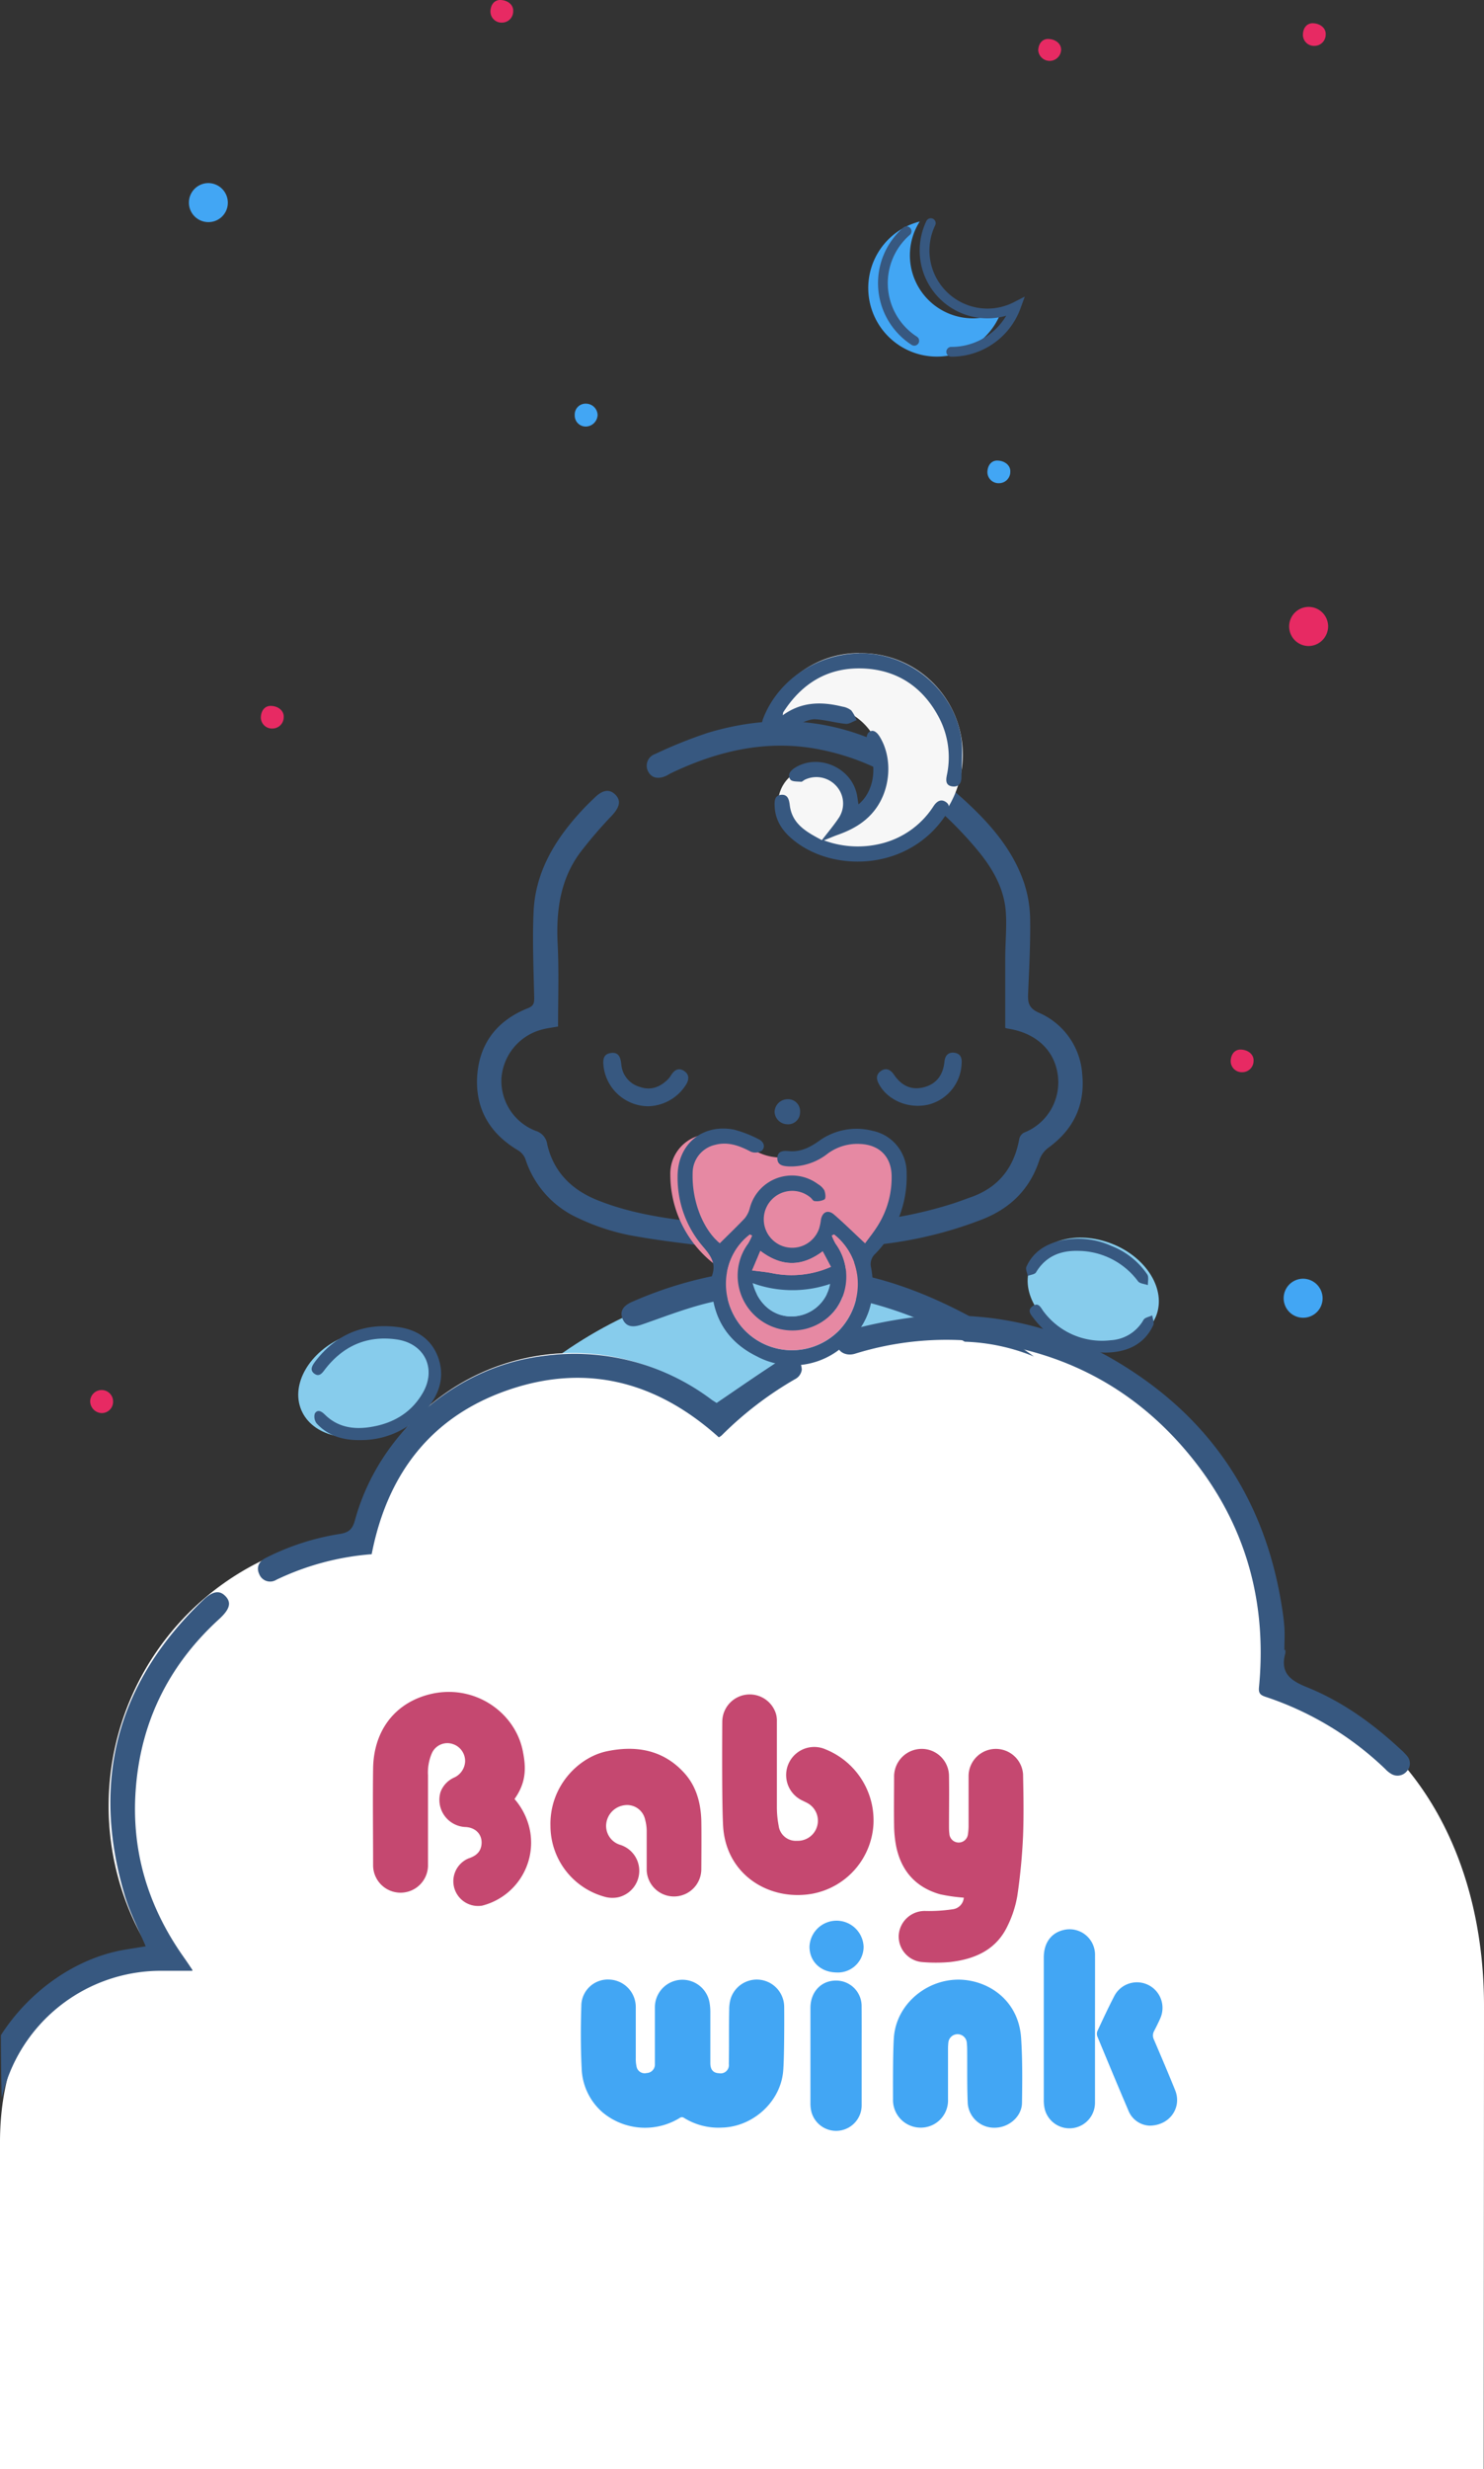 <svg xmlns="http://www.w3.org/2000/svg" viewBox="0 0 360.07 598.65"><rect x="0" y="0" width="360.07" height="598.65" fill="#333333" stroke="none"/><defs><style>.cls-1{fill:#375880;}.cls-1,.cls-12,.cls-5,.cls-6,.cls-7,.cls-8{fill-rule:evenodd;}.cls-2,.cls-6{fill:#87ccec;}.cls-3{fill:#fff;}.cls-4,.cls-5{fill:#e689a3;}.cls-10,.cls-7{fill:#42a6f4;}.cls-8{fill:#e72a63;}.cls-9{fill:#f7f7f7;}.cls-11{fill:none;stroke:#375880;stroke-linecap:round;stroke-miterlimit:10;stroke-width:2.37px;stroke-dasharray:30.85 9.49;}.cls-12{fill:#c54870;}</style></defs><title>Splash Screen</title><g id="Layer_2" data-name="Layer 2"><g id="Layer_1-2" data-name="Layer 1"><path class="cls-1" d="M243.91,249.2c0-5.75,0-11.28,0-16.82,0-3.7.38-7.41.15-11.09-.38-6.17-3.52-11.24-7.39-15.78-10.12-11.89-22.23-20.78-37.9-23.83-12.66-2.47-24.56.32-36,5.79-.32.16-.62.36-.93.52-2,1-3.63.69-4.49-.79a3,3,0,0,1,1.61-4.4,114.1,114.1,0,0,1,12.83-5.15c24.39-7.31,44.87.26,62.84,16.92,5.84,5.42,11,11.43,13.7,19.06a29,29,0,0,1,1.61,9c.1,6.11-.23,12.23-.49,18.35-.09,2.13.2,3.45,2.56,4.52a17.48,17.48,0,0,1,10.58,15c.72,7.37-2.11,13.31-8.16,17.71a6.26,6.26,0,0,0-2.19,2.88c-2.29,7.16-7.05,11.86-14,14.57A98.33,98.33,0,0,1,211,301.94c-5.52.5-11.08.68-16.62.9-3,.12-4.3-.9-4.32-2.91s1.37-3,4.26-3c12.59.06,25-1.33,37-5.18,1.42-.46,2.81-1,4.21-1.49,6.77-2.36,10.53-7.2,11.78-14.16a2.3,2.3,0,0,1,1.14-1.5,13.1,13.1,0,0,0,8.17-14.25c-.94-6-5.48-10-12.22-11A3.66,3.66,0,0,1,243.91,249.2Z"/><path class="cls-1" d="M135.4,248.87c-1.22.22-2.5.37-3.74.69a13.19,13.19,0,0,0-10,11.95,13,13,0,0,0,8.39,12.68,3.93,3.93,0,0,1,2.73,3.27c1.54,6.63,5.86,10.93,12,13.43,7,2.85,14.46,4.18,21.95,5.1,3.39.42,6.8.6,10.21.85,2.25.16,3.35,1.11,3.34,3a2.81,2.81,0,0,1-3.43,2.89c-8-.94-16-1.78-23.84-3.22a53.58,53.58,0,0,1-12.7-4.18,23.68,23.68,0,0,1-12.86-14.41,4.38,4.38,0,0,0-1.85-2.1c-6.65-3.95-10.18-9.85-9.84-17.48.37-8.11,4.68-13.88,12.31-16.9,1.35-.54,1.57-1.17,1.55-2.5-.15-7-.46-14-.15-20.92.44-9.72,5.26-17.56,11.7-24.52,1-1.09,2.1-2.14,3.17-3.17,1.95-1.89,3.6-2.08,5-.64s1,3-.84,5a107.78,107.78,0,0,0-7.77,9.05c-4.79,6.51-5.8,14-5.44,21.9C135.64,235.28,135.4,242,135.4,248.87Z"/><path class="cls-1" d="M157.21,268.2a11,11,0,0,1-10.76-9.62c-.15-1.44-.22-3,1.75-3.29s2.38,1.13,2.56,2.81a6.16,6.16,0,0,0,4.48,5.41c2.65.93,4.87.07,6.78-1.79a6.89,6.89,0,0,0,.9-1.19c.77-1.16,1.75-1.73,3.05-.9s1.26,2.11.49,3.33A11.14,11.14,0,0,1,157.21,268.2Z"/><path class="cls-1" d="M233.32,257.87a10.68,10.68,0,0,1-7.94,9.9c-4.8,1.18-10-.95-12.15-5-.68-1.25-.65-2.34.56-3.16s2.31-.25,3.07.87c1.71,2.53,4,3.88,7.08,3.17,3.24-.75,4.88-3,5.21-6.23.14-1.4.81-2.33,2.31-2.21C233.16,255.39,233.43,256.62,233.32,257.87Z"/><path class="cls-1" d="M194.12,269.61a2.89,2.89,0,0,1-3.18,2.95,3.14,3.14,0,0,1-3-3,3.18,3.18,0,0,1,3.19-3.07A2.91,2.91,0,0,1,194.12,269.61Z"/><path class="cls-2" d="M288.12,376.61c-7-34.94-57.15-67.39-91.78-67.39-45.37,0-80.76,27.95-99.68,66C132.43,378.5,295.89,374.24,288.12,376.61Z"/><path class="cls-3" d="M310.25,407.4c.25-2.6.39-5.23.39-7.89,0-44.85-35.29-77.86-80.14-77.86-22.17,0-40.95,5.69-55.6,20.08A53.91,53.91,0,0,0,86,372,66.19,66.19,0,0,0,38.12,475.53c-.73,0-1.46-.11-2.2-.11C11.8,475.42,0,495.19,0,519.32v79.33H360s.07-99.75.07-112.3C360.07,449.78,343,418.59,310.25,407.4Z"/><path class="cls-2" d="M103.32,329.05c2.65,6.26-2,14.19-10.3,17.73s-17.26,1.34-19.91-4.92,2-14.19,10.3-17.73S100.67,322.8,103.32,329.05Z"/><path class="cls-2" d="M280.53,319c-2.48,6.33-11.32,8.79-19.76,5.49S247.5,313.34,250,307s11.32-8.78,19.76-5.48S283,312.64,280.53,319Z"/><path class="cls-1" d="M269.67,302.06a18.71,18.71,0,0,1,8.7,6.92c.41.62.12,1.7.15,2.58-.81-.3-1.94-.34-2.39-.92a18.28,18.28,0,0,0-14.68-7.38c-4.23-.09-7.77,1.37-10.08,5.22-.3.49-1.3.57-2,.84-.13-.74-.59-1.64-.33-2.21,1.65-3.66,4.74-5.54,8.53-6.38A19.51,19.51,0,0,1,269.67,302.06Z"/><path class="cls-1" d="M259.38,326.7a25,25,0,0,1-8.48-6.95c-.69-.94-1.82-2-.36-3.08s2,.4,2.65,1.26a17.69,17.69,0,0,0,16.27,7,9.74,9.74,0,0,0,8-4.95c.33-.57,1.39-.73,2.12-1.08.09.8.53,1.76.24,2.38-2.26,4.84-6.57,6.56-11.49,6.64C265.37,327.93,262.37,327.13,259.38,326.7Z"/><path class="cls-1" d="M234.08,325.28a48.56,48.56,0,0,1,16.79,3.59,134.24,134.24,0,0,0-14.77-9.3c-11.53-6.26-23.71-10.9-36.88-11.9a96.26,96.26,0,0,0-45.79,7.92c-2.36,1-3.13,2.45-2.33,4.24s2.34,2.1,4.71,1.27c5.3-1.84,10.56-3.9,16-5.22,10.5-2.54,21.17-3.47,31.94-1.63A95.79,95.79,0,0,1,234.08,325.28Z"/><path class="cls-4" d="M217.42,284.76a27.39,27.39,0,0,1-54.78,0,9.58,9.58,0,0,1,9.67-9.8c8.67,0,9.17,5.7,17.73,5.7,7.55,0,7.68-5.69,17-5.69C213.11,275,217.42,279.08,217.42,284.76Z"/><path class="cls-1" d="M174.65,301.42c2.08-2.06,4.09-4,6-6a6.38,6.38,0,0,0,1.28-2.53,10.57,10.57,0,0,1,16.55-5.8,4.3,4.3,0,0,1,1.52,1.47c.27.67.43,1.92.06,2.22a4,4,0,0,1-2.44.4c-.32,0-.61-.55-.94-.83a6.9,6.9,0,1,0,2.07,7.48,12.19,12.19,0,0,0,.43-2.08c.32-1.91,1.69-2.57,3.17-1.31,2.51,2.16,4.86,4.51,7.55,7,1-1.37,2.33-3,3.38-4.79a21.83,21.83,0,0,0,3.06-11.39c0-4.73-2.86-7.71-7.63-7.92a12.1,12.1,0,0,0-7.83,2.3,14.43,14.43,0,0,1-9.52,3.15c-1.34-.08-2.77-.27-2.75-2s1.39-1.85,2.79-1.72c2.8.27,5.1-.89,7.31-2.45a15.52,15.52,0,0,1,13-2.47,10.35,10.35,0,0,1,8.27,10.3,26.68,26.68,0,0,1-7.62,19.53,3.39,3.39,0,0,0-1,3.37c1.44,7.89-.84,14.59-7.24,19.47a18.56,18.56,0,0,1-20.51,2c-7-3.44-10.73-9.31-10.94-17.23a6.68,6.68,0,0,1,.09-2.33c1.08-3-.37-4.91-2.22-7.07a25.49,25.49,0,0,1-6.13-16.88c-.06-7.83,5.94-12.93,13.67-11.45a28.4,28.4,0,0,1,5.92,2.29c1.21.54,1.8,1.74.92,2.76a2.89,2.89,0,0,1-2.71.32c-2.79-1.47-5.58-2.52-8.76-1.66a7,7,0,0,0-5.39,6.82C167.84,291.19,170.6,298.1,174.65,301.42Zm27.72-2.14-.54.25a12.21,12.21,0,0,0,.94,2,13.55,13.55,0,0,1,.32,15.42,13.27,13.27,0,1,1-21.61-15.39,13,13,0,0,0,1-2l-.53-.25c-7.05,5.4-7.78,16-1.57,22.87a16,16,0,0,0,23.38.21C210.11,315.48,209.48,304.9,202.37,299.28Zm-1,12a28.33,28.33,0,0,1-18.76-.18c1.35,5.15,5.18,8.24,9.8,8.06A9.57,9.57,0,0,0,201.42,311.27ZM182.48,308c1.79.24,3.32.37,4.82.66a23.56,23.56,0,0,0,14.32-1.53c-.72-1.37-1.33-2.53-2-3.76-5.06,3.79-9.95,3.79-15.12-.11C183.75,305,183.06,306.65,182.48,308Z"/><path class="cls-5" d="M202.37,299.28c7.11,5.62,7.74,16.2,1.37,23.09a16,16,0,0,1-23.38-.21c-6.21-6.91-5.48-17.47,1.57-22.87l.53.25a13,13,0,0,1-1,2A13.27,13.27,0,1,0,203.09,317a13.55,13.55,0,0,0-.32-15.42,12.21,12.21,0,0,1-.94-2Z"/><path class="cls-6" d="M201.42,311.27a9.57,9.57,0,0,1-9,7.88c-4.62.18-8.45-2.91-9.8-8.06A28.33,28.33,0,0,0,201.42,311.27Z"/><path class="cls-5" d="M182.48,308c.58-1.34,1.27-3,2-4.74,5.17,3.9,10.06,3.9,15.12.11.66,1.23,1.27,2.39,2,3.76a23.56,23.56,0,0,1-14.32,1.53C185.8,308.36,184.27,308.23,182.48,308Z"/><path class="cls-7" d="M50.49,53.85a4.73,4.73,0,1,1,.15-9.46,4.76,4.76,0,0,1,4.64,4.82A4.7,4.7,0,0,1,50.49,53.85Z"/><path class="cls-7" d="M316.11,319.47a4.73,4.73,0,1,1,.16-9.46,4.77,4.77,0,0,1,4.64,4.82A4.71,4.71,0,0,1,316.11,319.47Z"/><path class="cls-7" d="M145,100.64a2.93,2.93,0,0,1-2.75,2.77,2.67,2.67,0,0,1-2.8-2.8,2.63,2.63,0,0,1,2.83-2.74A2.83,2.83,0,0,1,145,100.64Z"/><path class="cls-7" d="M241.76,111.66c2-.06,3.46,1.18,3.37,2.7a2.73,2.73,0,0,1-2.67,2.78,2.7,2.7,0,0,1-2.88-2.75C239.66,112.77,240.52,111.78,241.76,111.66Z"/><path class="cls-8" d="M300.79,254.46c2-.06,3.45,1.18,3.37,2.7a2.73,2.73,0,0,1-2.67,2.78,2.69,2.69,0,0,1-2.88-2.75C298.69,255.57,299.55,254.58,300.79,254.46Z"/><path class="cls-8" d="M65.47,171.14c2-.07,3.45,1.18,3.37,2.69a2.74,2.74,0,0,1-2.67,2.79,2.7,2.7,0,0,1-2.88-2.75C63.37,172.25,64.23,171.26,65.47,171.14Z"/><path class="cls-8" d="M121.16,0c2-.06,3.45,1.18,3.36,2.7a2.72,2.72,0,0,1-2.66,2.78A2.69,2.69,0,0,1,119,2.74C119.06,1.11,119.92.12,121.16,0Z"/><path class="cls-8" d="M254.09,9.45c2-.06,3.46,1.18,3.37,2.7a2.78,2.78,0,0,1-5.55,0C252,10.56,252.85,9.57,254.09,9.45Z"/><path class="cls-8" d="M318.29,5.64c2-.06,3.46,1.18,3.37,2.7A2.73,2.73,0,0,1,319,11.12a2.69,2.69,0,0,1-2.87-2.75C316.19,6.75,317.05,5.76,318.29,5.64Z"/><path class="cls-8" d="M27.44,339.88a2.75,2.75,0,0,1-2.75,2.71,2.89,2.89,0,0,1-2.81-2.91,2.78,2.78,0,1,1,5.56.2Z"/><path class="cls-1" d="M87.51,349.13c-4.09.08-7.8-.92-10.65-4a2.7,2.7,0,0,1-.47-2.46c.72-1.08,1.66-.48,2.47.32,3.06,3,6.83,3.61,10.88,3,5.49-.83,10-3.39,12.82-8.26,3.45-5.92.45-12.05-6.35-13-7.09-1-12.85,1.52-17.25,7.12-.75,1-1.46,2.07-2.69,1.18s-.46-2.05.25-3c5.15-6.69,12-9.4,20.28-8.26,4.45.62,8,3,9.58,7.5,1.66,4.9,0,9.14-3.22,12.79A20.56,20.56,0,0,1,87.51,349.13Z"/><path class="cls-8" d="M322.25,151.8a4.79,4.79,0,0,1-4.65,4.82,4.74,4.74,0,1,1-.14-9.48A4.73,4.73,0,0,1,322.25,151.8Z"/><path class="cls-1" d="M311.85,400a2.73,2.73,0,0,1,0,.85c-1.26,4.67,1.15,6.54,5.23,8.18,8.59,3.46,16.05,8.85,22.83,15.15a13.44,13.44,0,0,1,1.49,1.53,2.76,2.76,0,0,1-.07,3.72,2.92,2.92,0,0,1-3.87.56,5.84,5.84,0,0,1-1.31-1.08A76.91,76.91,0,0,0,307,411.35c-1.2-.4-1.66-.88-1.53-2.25,2.13-22-3.9-41.57-18.45-58.25-12.94-14.83-29.43-23.24-49-25.56a74.89,74.89,0,0,0-30.58,2.91c-2.68.8-5-1.05-4.13-3.4a4.65,4.65,0,0,1,2.91-2.38,116,116,0,0,1,15-3c17.32-1.79,33.78,1.39,48.87,10.15,22.85,13.28,36.51,33.06,40.81,59.21.31,1.89.6,3.79.73,5.7s0,3.7,0,5.55Z"/><path class="cls-1" d="M173.88,340.13c5.42-3.68,10.6-7.29,15.91-10.7a4.23,4.23,0,0,1,3.5-.19c.72.34,1.22,1.82,1.25,2.82a3,3,0,0,1-1.39,2.16,85.49,85.49,0,0,0-18.1,13.83,4,4,0,0,1-.64.41c-14.72-13.24-31.67-18-50.67-11.62S94,357.2,90.18,376.8A65,65,0,0,0,67.05,383a2.83,2.83,0,0,1-4.13-1.33c-.76-1.57-.22-3.1,1.62-4a60.3,60.3,0,0,1,17.76-5.76c2.14-.32,3.19-1,3.81-3.3,5.75-21.09,24.37-37.27,45.71-39.87a55.35,55.35,0,0,1,41,10.72C173.3,339.76,173.78,340.06,173.88,340.13Z"/><path class="cls-1" d="M46.66,477.8h-8A39.58,39.58,0,0,0,.46,508.54c-.12.56-.24-10.78-.24-15.13C6.87,483,18,474.85,30,472.73c1.81-.31,3.62-.59,5.35-.87-1.74-4.16-3.81-8.1-5.06-12.28Q17.89,418,49.21,388c2.4-2.32,4.08-2.53,5.52-1s1.08,3.1-1.54,5.51C41.26,403.38,34.38,416.85,33,433c-1.33,15.25,2.76,29,11.52,41.41q1.1,1.57,2.16,3.18C46.7,477.72,46.67,477.89,46.66,477.8Z"/><path class="cls-9" d="M208.48,158.33c-10.51,0-19.22,6.69-23,15.87-.32.78,4.34,0,5.15-.71,2.48-2.05,4.9-2.4,8.37-2.4a15,15,0,0,1,5.43,29,8.72,8.72,0,1,0-12.94,1c3.39,4.08,9.72,6.51,17,6.51a24.62,24.62,0,1,0,0-49.23Z"/><path class="cls-1" d="M199.42,203.68c1.49-1.93,2.92-3.62,4.13-5.44a6.3,6.3,0,0,0-.65-7.7,6.49,6.49,0,0,0-7.61-1.51c-.32.15-.63.52-.92.5-.9-.08-2.19,0-2.59-.53-.8-1.09-.07-2.09,1-2.8,5.69-3.65,13.8-.19,15.14,6.47.15.75.24,1.52.37,2.34,3.49-2.82,4.61-8.46,2.67-13.11-.25-.59-.81-1.15-.8-1.71,0-.92.09-2.22.67-2.68,1-.8,1.91,0,2.56,1,3.14,5,2.8,12.31-.75,17.35-2.37,3.37-5.71,5.25-9.46,6.57-.92.33-1.81.72-3.27,1.31a23.69,23.69,0,0,0,14.65.58,21,21,0,0,0,11.92-8.83c.77-1.18,1.76-1.88,3-1.07s.76,2.09,0,3.17c-8.75,13.21-26.15,13.93-36,6.82-3-2.17-5.35-4.92-5.52-8.92-.06-1.26-.05-2.64,1.57-2.79s1.94,1.17,2.1,2.56C192.22,199.81,195.66,201.69,199.42,203.68Z"/><path class="cls-1" d="M189.92,173.41c4.65-3.37,9.51-3.32,14.51-2.09a4.6,4.6,0,0,1,2.12.92,9.72,9.72,0,0,1,1.29,2.36c-.9.31-1.84,1-2.7.88-2.5-.24-5-1-7.47-1.11-1.52,0-3,.93-4.59,1.38a33.09,33.09,0,0,1-5.86,1.54c-2.13.21-2.84-1.15-2-3.22,3.93-10,14.61-16.48,25.57-15.61s20.41,9.18,22.33,19.81c.59,3.29.18,6.76.16,10.16,0,1.35-.6,2.44-2.19,2.23-1.78-.22-1.56-1.66-1.33-2.81a20.73,20.73,0,0,0-2.23-14.45c-4-7.22-10.33-11.17-18.57-11.35s-14.42,3.69-18.84,10.52C190,172.68,190,172.84,189.92,173.41Z"/><path class="cls-10" d="M236.05,77.18A15.28,15.28,0,0,1,223.16,53.7a16.64,16.64,0,1,0,19.78,21.82A15.07,15.07,0,0,1,236.05,77.18Z"/><path class="cls-11" d="M239.61,76a15.27,15.27,0,0,1-12.89-23.47A16.64,16.64,0,1,0,246.5,74.34,15.19,15.19,0,0,1,239.61,76Z"/><path class="cls-12" d="M124.84,436.15a16.55,16.55,0,0,1,3.73,7.54A15.75,15.75,0,0,1,117,462a6,6,0,0,1-3.32-11.45c1.68-.55,2.91-1.46,3.14-3.29.3-2.44-1.36-4.22-3.94-4.32a6.6,6.6,0,0,1-6-8.46,6.21,6.21,0,0,1,3.31-3.53,4.54,4.54,0,0,0,2.66-3.8,4.33,4.33,0,0,0-3-4.33,4.12,4.12,0,0,0-5,2.09,11.7,11.7,0,0,0-1,5.51c0,7.2,0,14.41,0,21.61a6.66,6.66,0,1,1-13.32.34c0-7.88-.11-15.77,0-23.65.14-8.67,4.73-15.11,12.39-17.58,11.32-3.65,22.22,3.64,24,13.75C127.67,428.74,127.63,432.24,124.84,436.15Z"/><path class="cls-7" d="M190,502.36c-.76,7.37-7.45,13.29-14.85,13.45a15.77,15.77,0,0,1-9.16-2.34c-.61-.4-.95-.06-1.39.2a16.1,16.1,0,0,1-18.37-1.53,14.73,14.73,0,0,1-5.1-10.73c-.26-5.16-.24-10.33-.07-15.49a6.43,6.43,0,0,1,6.74-6,6.67,6.67,0,0,1,6.46,6.58c0,4.19,0,8.37,0,12.56a8.23,8.23,0,0,0,.16,1.79,2,2,0,0,0,2.48,1.73,2.06,2.06,0,0,0,2-2.18c0-.3,0-.6,0-.9V486.75a6.68,6.68,0,0,1,13.29-1.06,13.54,13.54,0,0,1,.16,1.91c0,4.18,0,8.37,0,12.56,0,1.61.7,2.42,2.13,2.47a2,2,0,0,0,2.36-2.24c.09-4.37,0-8.75.09-13.13a9.47,9.47,0,0,1,.34-2.66,6.65,6.65,0,0,1,13,1.94C190.3,488.88,190.31,499.46,190,502.36Z"/><path class="cls-12" d="M233.85,460.07a42,42,0,0,1-5.71-.81c-6-1.68-9.56-5.77-10.74-11.86a27.83,27.83,0,0,1-.46-4.83c-.06-3.92,0-7.84,0-11.77a6.7,6.7,0,0,1,6.58-6.8,6.61,6.61,0,0,1,6.74,6.61c.07,4,0,8,0,12,0,.64,0,1.28.09,1.92a2.26,2.26,0,0,0,4.51.11,13.52,13.52,0,0,0,.15-1.8c0-4.11,0-8.22,0-12.33a6.62,6.62,0,0,1,13.22-.39c.1,5,.19,10,0,14.94a143.28,143.28,0,0,1-1.38,14.48,26.48,26.48,0,0,1-2.38,7.37c-2.75,5.83-7.95,8.08-14,8.77a39.13,39.13,0,0,1-6.76,0,6.22,6.22,0,0,1-5.64-6.6,6.31,6.31,0,0,1,6.6-5.78,39.36,39.36,0,0,0,6.5-.42A3.07,3.07,0,0,0,233.85,460.07Z"/><path class="cls-12" d="M175.25,417.37a6.66,6.66,0,0,1,13.07-1.72,6.2,6.2,0,0,1,.18,1.67c0,6.9,0,13.8,0,20.71a23.48,23.48,0,0,0,.43,4.59,4.19,4.19,0,0,0,4.47,3.66,4.87,4.87,0,0,0,2.5-9.15c-.36-.21-.75-.36-1.11-.56a6.81,6.81,0,0,1,5.54-12.45,18.57,18.57,0,0,1,11.61,18,18.2,18.2,0,0,1-14.87,17c-10.11,1.8-20.58-4.26-21.58-15.87C175.13,438.71,175.22,421.41,175.25,417.37Z"/><path class="cls-12" d="M170.16,453.38a6.63,6.63,0,0,1-13.25.05c0-3.21,0-6.41,0-9.62a11,11,0,0,0-.38-2.67,4.47,4.47,0,0,0-5.1-3.47,5.1,5.1,0,0,0-4.33,4.43,4.79,4.79,0,0,0,3.35,5.15,6.59,6.59,0,0,1-.36,12.7,6.9,6.9,0,0,1-3,0,17.85,17.85,0,0,1-13.53-17.22c-.27-9.64,6.78-16.69,13.62-18.14s13.47-.51,18.62,5c3,3.16,4.15,7.12,4.35,11.37C170.23,443,170.18,451.3,170.16,453.38Z"/><path class="cls-7" d="M216.93,493.52c.86-8.29,8.89-14.34,17.15-13.5,6.69.68,13.13,5.53,13.68,14.11.34,5.22.29,10.47.21,15.71-.06,3.3-3.15,5.95-6.53,6a6.42,6.42,0,0,1-6.63-5.83c-.19-4.33-.1-8.67-.14-13a17.93,17.93,0,0,0-.09-1.8,2.25,2.25,0,0,0-4.48,0,14.05,14.05,0,0,0-.08,1.58c0,4,0,8.08,0,12.12a6.6,6.6,0,0,1-6.77,6.91,6.7,6.7,0,0,1-6.57-7C216.67,506.59,216.63,496.39,216.93,493.52Z"/><path class="cls-7" d="M265.68,491.9c0,6,0,11.92,0,17.88a6.19,6.19,0,0,1-12.19,1.54,9.31,9.31,0,0,1-.23-2.24q0-17.25,0-34.51c0-3.52,1.77-5.95,4.78-6.66a6.17,6.17,0,0,1,7.65,6C265.7,479.9,265.68,485.9,265.68,491.9Z"/><path class="cls-7" d="M278.87,515.34a5.79,5.79,0,0,1-5.07-3.64c-2.57-6-5.06-12-7.55-18a1.82,1.82,0,0,1,0-1.26c1.36-2.9,2.7-5.8,4.18-8.64a6.2,6.2,0,0,1,11.14,5.41c-.46,1.07-1,2.13-1.52,3.15a2.21,2.21,0,0,0-.06,2.13c1.74,4.08,3.49,8.16,5.15,12.28S283.88,515.34,278.87,515.34Z"/><path class="cls-7" d="M209.07,498.42c0,4,0,8,0,12A6.2,6.2,0,0,1,196.88,512a8.44,8.44,0,0,1-.24-2.13c0-7.69,0-15.39,0-23.08,0-3.85,2.57-6.58,6.1-6.62a6.18,6.18,0,0,1,6.32,6.16C209.09,490.35,209.07,494.38,209.07,498.42Z"/><path class="cls-7" d="M209.54,472a6.24,6.24,0,0,1-6.64,6.2c-3.8-.07-6.48-2.65-6.49-6.24a6.57,6.57,0,0,1,13.13,0Z"/></g></g></svg>